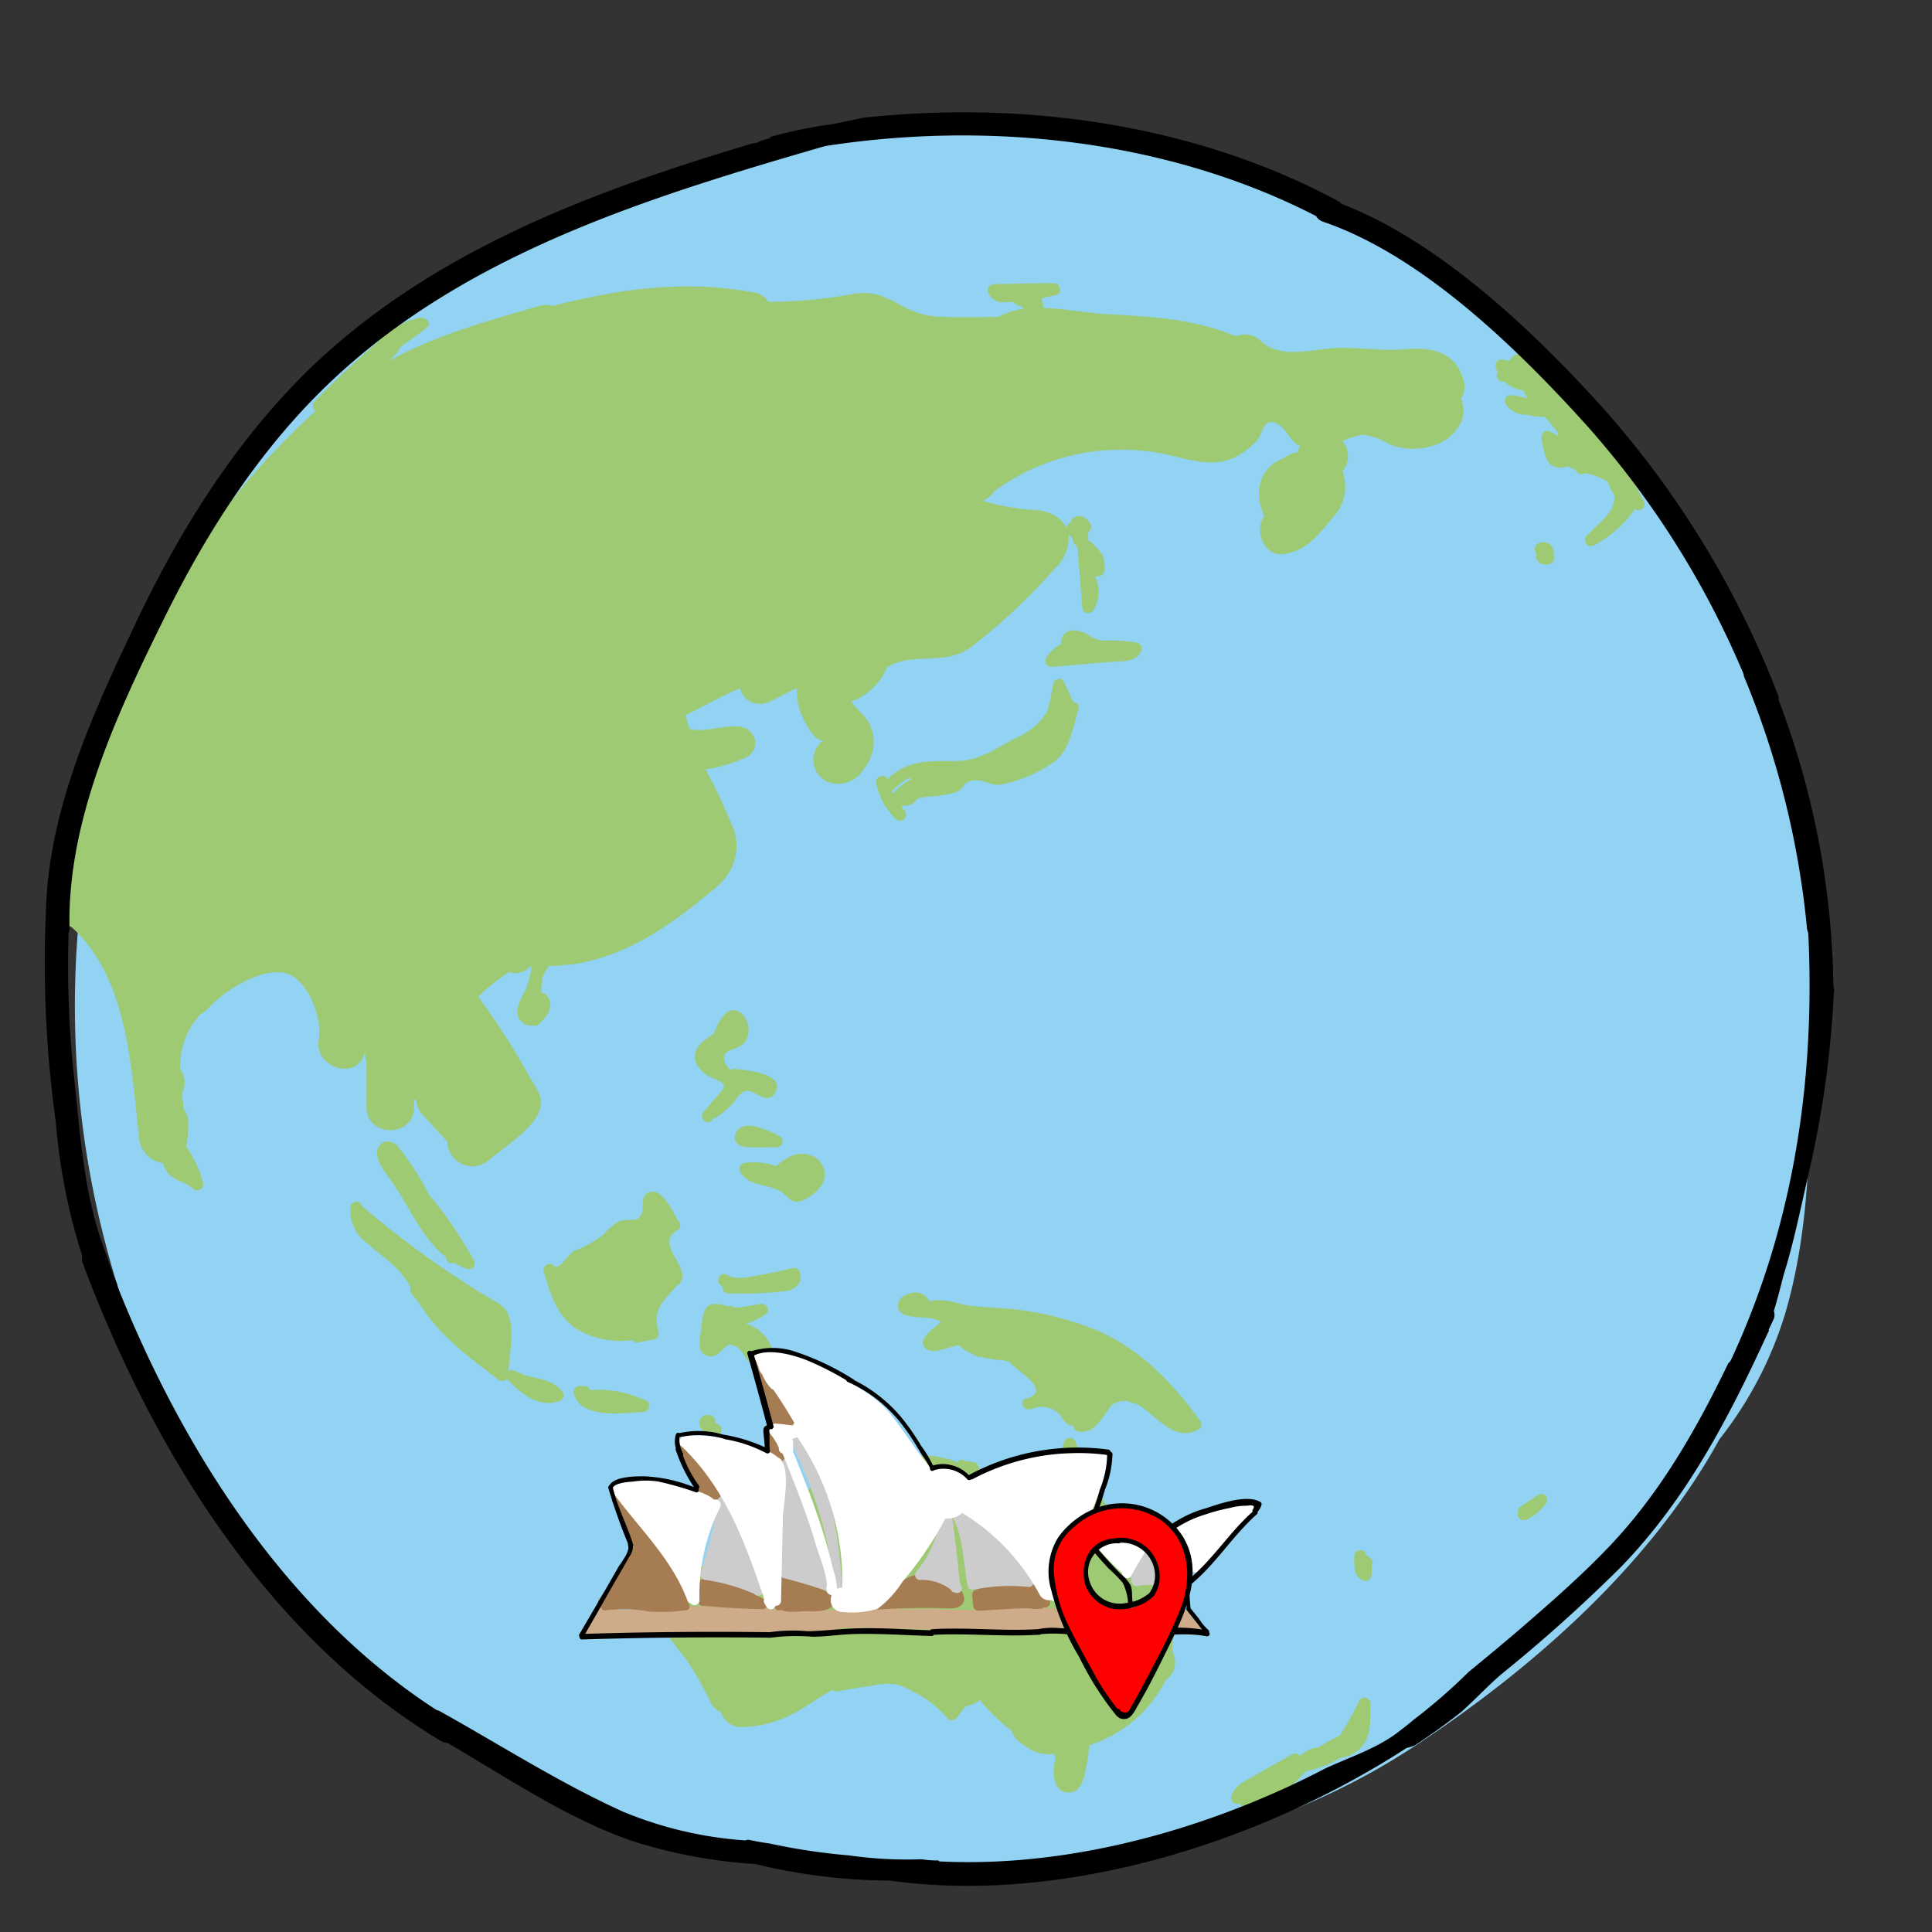 <svg xmlns="http://www.w3.org/2000/svg" viewBox="0 0 162 162"><rect x="0" y="0" width="162" height="162" fill="#333333" stroke="none"/><defs><style>.cls-1{fill:#92d2f3;}.cls-2{fill:#9eca73;}.cls-3{fill:#ceab89;}.cls-4{fill:#a67c52;}.cls-5{fill:#ccc;}.cls-6{fill:#fff;}.cls-7{fill:red;}</style></defs><title>Artboard 6</title><g id="Layer_4" data-name="Layer 4"><path class="cls-1" d="M151.66,88.09c1.57-6.59.54-13.38-1.24-20.22-2.09-8.09-4.61-16.45-9.19-23.51a73.17,73.17,0,0,0-10.71-12.9,29.09,29.09,0,0,0-12.74-10.13,60.1,60.1,0,0,0-10-4.94l-1.56-.61a65.67,65.67,0,0,0-13.53-4.26A61.79,61.79,0,0,0,56.37,15c-.89.29-1.78.59-2.67.91a37.87,37.87,0,0,0-15.43,7.18A50.1,50.1,0,0,0,24.89,34.17a48.69,48.69,0,0,0-5.66,6.88A78.82,78.82,0,0,0,14.31,119c5.56,8,10.68,16.18,18.17,22.69,1.3,1.14,2.66,2.2,4,3.23a109.1,109.1,0,0,0,24.16,9.93c12.6,3.52,25.44,2,38.2.5,1.48-.56,2.94-1.17,4.39-1.81a57.41,57.41,0,0,0,15.53-7.22c9.77-6.44,19.64-15.11,25.42-25.64a32,32,0,0,0,5.52-10.57c2-6.82,2.19-14.54,1.94-21.59C151.67,88.37,151.66,88.23,151.66,88.09Z"/><path class="cls-2" d="M98.74,135.25a4.15,4.15,0,0,0-1.3-2.85,25.29,25.29,0,0,1-5.61-8.07,1.71,1.71,0,0,0-.39-.54l-.27-1.45a.41.41,0,0,0-.54-.34c-.16-.4-.32-.8-.5-1.19s-.8-.26-.92.12a14.52,14.52,0,0,0-.42,1.82,2.75,2.75,0,0,0-.27,1.44,1.77,1.77,0,0,0-.35,1.68,2.16,2.16,0,0,1-.86,2.54,1.33,1.33,0,0,0-.17.16A14.15,14.15,0,0,1,83.69,127a15.76,15.76,0,0,0-1.73-1.1,4.67,4.67,0,0,0-.62-.24c0-.3.07-.56.09-.81l.07-.14a4.16,4.16,0,0,0,.62-1.27.77.77,0,0,0-.33-.79,2.42,2.42,0,0,0-.79-.11.49.49,0,0,0-.74.07,4.38,4.38,0,0,0-1.12-.34,6.66,6.66,0,0,0-2.35-.21,3.12,3.12,0,0,0-1.21.69h0c-2.16-.87-3.44,1.33-3.75,3.18l-.24-.09a3.26,3.26,0,0,0-2.35-1.55l-.17,0c-.89-.12-1.62,1-2.07,1.72-2.83,1.57-3.87,4.43-7.54,5.16a1.45,1.45,0,0,0-.47.19,1.88,1.88,0,0,0-1-.21,3.17,3.17,0,0,0-2.92,4.6,30.61,30.61,0,0,0,2.4,3.28,32.71,32.71,0,0,1,2.11,3.68,1.82,1.82,0,0,0,.88.88,1.81,1.81,0,0,0,1.8,1.23,9.85,9.85,0,0,0,5-1.56c.81-.48,1.64-1.08,2.52-1.56a.54.54,0,0,0,.41.12c.83-.15,1.66-.29,2.5-.41,1.68-.26,2.32-.48,3.89.44A9,9,0,0,1,79.37,144a.5.5,0,0,0,.78.1c.28-.31.53-.64.79-1a3.69,3.69,0,0,0,1.24-.54,1.53,1.53,0,0,0,.11.16,16.94,16.94,0,0,0,2.54,2.41,2.16,2.16,0,0,0,1,1.17,3.22,3.22,0,0,0,2.57.76c0,.13.07.26.1.39-.3,1.23-.2,2.92,1.18,2.85.74,0,1.05-.72,1.22-1.34a15.12,15.12,0,0,0,.43-2.61l.42-.15a10.85,10.85,0,0,0,6-5.33,1.76,1.76,0,0,0,.68-2.06C98,137.72,98.79,136.43,98.74,135.25Z"/><path class="cls-2" d="M143.42,47c-1.14-.94-1.49-2.63-2.44-3.78-1.17-1.43-2.4-2.82-3.6-4.22a.51.51,0,0,0-.14-.31L135.75,37a.36.36,0,0,0-.24-.13,11,11,0,0,0-4.07-5.11.51.51,0,0,0-.76.43c0,.08,0,.14,0,.19l-.11-.14a7,7,0,0,0-2.2-2,.51.51,0,0,0-.35-.6,1.28,1.28,0,0,0-1.45.63c-.23-.05-.44-.1-.68-.13-.41,0-.58.45-.43.76,0,.09.1.19.15.28h0A.51.51,0,0,0,126,32h.17a2.46,2.46,0,0,0,1.55.73,4,4,0,0,0,.37.67,8.16,8.16,0,0,0-1.41-.26c-.47-.05-.61.55-.35.85a2,2,0,0,0,1.79.78,3.77,3.77,0,0,0,1.42.17c.38.44.74.9,1.11,1.36,0,0,0,.06,0,.1s0,.1,0,.15l0,0-.33-.18h0a.43.43,0,0,0-.26-.13l-.18-.1a.51.51,0,0,0-.63.49,6,6,0,0,0,.2,1.09c.16,1,.76,1.78,1.89,1.4h.13c.18.08.37.17.58.25l.27.29a.56.56,0,0,0,.66,0,7.71,7.71,0,0,1,1.82.71,4.64,4.64,0,0,0,.51,1.05c0,.07,0,.13.07.2a3,3,0,0,1-.15.83c-.28.81-1.63,1.85-2.21,2.5a.51.51,0,0,0,.61.79A9.7,9.7,0,0,0,137,42.81s0-.08,0-.13l.26.09a.51.51,0,0,0,.57-.74,18.79,18.79,0,0,1-1.06-2.22c1.18,1.36,2.38,2.7,3.51,4.1.95,1.19,1.24,2.8,2.43,3.79C143.21,48.1,143.92,47.4,143.42,47Z"/><path class="cls-2" d="M122.74,32c-.6-2.44-2.59-2.91-4.84-2.72-2,.17-3.85-.16-5.81-.1s-4.68,1-6.36-.57a1.87,1.87,0,0,0-2.09-.4c-3.56-1.51-7.11-1.65-11-1.88-1.68-.09-3.43-.46-5.12-.51a2.13,2.13,0,0,1-.15-.82c.38-.09.76-.19,1.16-.25.57-.1.41-1-.14-1q-2.53,0-5.07.09a.51.51,0,0,0-.44.75,1.32,1.32,0,0,0,1.15.76c.33,0,.66-.05,1,0a.46.46,0,0,0,.29.23,2.39,2.39,0,0,1,.37.15,1,1,0,0,1,.12.17,6.55,6.55,0,0,0-2.13.68c-1.73,0-3.49.08-5.2-.05-1.86-.14-2.59-.84-4.11-1.52a4.55,4.55,0,0,0-3-.33,39.6,39.6,0,0,1-6.94.63,1.69,1.69,0,0,0-1.19-.78c-5.81-1.1-11.37-.3-16.9,1.13a1.81,1.81,0,0,0-1.13,0c-4,1.16-8.67,2.41-12.57,4.6l.71-.73a.47.47,0,0,0,.13-.35c.79-.59,1.59-1.14,2.3-1.7.45-.35-.06-.9-.48-.84-1.66.24-2.73,1.24-3.94,2.31-1.71,1.52-3.39,3.06-5,4.74a.5.5,0,0,0,.1.76A67.07,67.07,0,0,0,5.1,76,1.54,1.54,0,0,0,6,77.74C10.74,82,11,89.57,11.68,95.53a2.32,2.32,0,0,0,2,2,1.91,1.91,0,0,0,.58,1c.56.52,1.38.62,1.93,1.15a.51.51,0,0,0,.84-.49,9.58,9.58,0,0,0-1.43-3.07h0a8.85,8.85,0,0,0,.19-2,2,2,0,0,0-.41-1.17c0-.42-.09-.84-.13-1.26a1.88,1.88,0,0,0-.13-2,6.4,6.4,0,0,1,1.7-4.67,2.15,2.15,0,0,0,.64-.48c1.31-1.42,4.1-3.22,6.17-3s3.42,3.7,3.1,5.58c-.43,2.45,3.22,3.53,3.81,1.23l.07,0c0,.33.12.76.12,1,0,1.16,0,2.32,0,3.48,0,2.57,4,2.58,4,0,0-.2,0-.4,0-.61l.16,0a2,2,0,0,0,.55,1.25l2.07,2.26a2.1,2.1,0,0,0,3.45,1.57c1.17-1,3.3-2.34,4.06-3.73s.09-2.06-.55-3.15a58.72,58.72,0,0,0-4.38-6.85,17.07,17.07,0,0,1,2.6-2.06,2,2,0,0,0,.62.1A1.84,1.84,0,0,0,44.5,81h.06a.11.11,0,0,0,0,.06A7.06,7.06,0,0,1,44,83.17a4.39,4.39,0,0,0-.6,1.43A1.17,1.17,0,0,0,44.52,86l.23,0a.57.57,0,0,0,.54-.22l.08-.13a2.06,2.06,0,0,0,.76-1.17,1.2,1.2,0,0,0-.27-1,.82.82,0,0,0-.48-.26c0-.45.07-.89.13-1.34A8.14,8.14,0,0,1,46,81c.59,0,1.17-.06,1.73-.13l.25,0c4.36-.67,7.92-3,11.49-6a6.57,6.57,0,0,0,1.12-1h0l0,0,.09-.09a1.92,1.92,0,0,0,.31-.41,4.26,4.26,0,0,0,.6-3.62,47.29,47.29,0,0,0-2.43-5.24,12.16,12.16,0,0,0,3.38-1,1.31,1.31,0,0,0,.73-1.58c-.76-2.08-3.78-.25-5.48-.84a11.56,11.56,0,0,1-.29-1.16l.19-.06c1.34-.67,2.84-1.52,4.36-2.16a1.75,1.75,0,0,0,2.32,1.2c.44-.18,1.48-.78,2.45-1.22a5.42,5.42,0,0,0,.25,1.87c.19.61,1.17,2.71,2,2.51l0,0a2,2,0,0,0,1.14,3.65,2.5,2.5,0,0,0,2.21-1.24A3.5,3.5,0,0,0,73,60.9c-.35-.88-1.13-1.33-1.63-2.07a5.1,5.1,0,0,0,3-2.89c.09,0,.16-.08.25-.12l0,0c2.09-1.12,4.57,0,6.71-1.49a49.25,49.25,0,0,0,7.08-6.62,3.56,3.56,0,0,0,1.19-3,1,1,0,0,0,.35.4l0,.06a.49.49,0,0,0,.24.49c.06.11.11.22.17.32l.39,4.93a.5.5,0,0,0,.93.25,2.92,2.92,0,0,0,.34-2.24,4.81,4.81,0,0,0-.19-.61l.13,0a.52.52,0,0,0,.61-.35,1,1,0,0,0,0-.67s0-.06,0-.11c.09-.71-.63-1.22-1.06-1.7a.4.4,0,0,0-.26-.14l0-.46a.57.57,0,0,0-.08-.23.51.51,0,0,0,.3-.59c-.26-.84-1.44-1.14-1.73-.21a.47.47,0,0,0-.32.46,2.46,2.46,0,0,0-.71-.92,3.84,3.84,0,0,0-2.11-.63A19.94,19.94,0,0,1,82.42,42a2.31,2.31,0,0,0,.92-.79l0,0a18,18,0,0,1,12.47-3.41c3.63.26,6.22,2.36,9.25-.54h0a1.88,1.88,0,0,0,.57-.71c.31-.63.47-1.35,1.26-1.11s1.17,1.3,1.83,1.8a2,2,0,0,0,.32.17,2.77,2.77,0,0,0-.28.54,1.93,1.93,0,0,0-1.13.49h0a3,3,0,0,0-2,2.24,3.92,3.92,0,0,0,.08,1.77c.08.25.17.5.27.74,0,.06,0,.08,0,.13-.81,1.19,0,3.36,1.64,3.14,1.87-.24,2.91-1.55,4.06-3a3.65,3.65,0,0,0,1-3.56,3.11,3.11,0,0,0-.11-.41,1.9,1.9,0,0,0,0-2.49,5.06,5.06,0,0,1,1.78-.54,5.14,5.14,0,0,1,2.08.76,5.34,5.34,0,0,0,3.57.19,3.79,3.79,0,0,0,2.57-2.13,2.36,2.36,0,0,0-.08-1.83A1.81,1.81,0,0,0,122.74,32Z"/><path class="cls-2" d="M95.25,53.88a11.26,11.26,0,0,0-2.66-.15,2.74,2.74,0,0,1-.92-.25l-.32-.17a2.41,2.41,0,0,0-1.5-.45,1,1,0,0,0-.87,1L89,54a3.07,3.07,0,0,0-1.28,1.17.5.5,0,0,0,.43.75l5-.42c.86-.07,2.09.07,2.5-.86A.5.5,0,0,0,95.25,53.88Z"/><path class="cls-2" d="M90,58.87c-.26-.55-.52-1.1-.77-1.65s-.79-.25-.92.12a20.81,20.81,0,0,1-.49,2.3,5.49,5.49,0,0,1-2.51,2.18c-1.75.87-3.14,2-5.2,2-2.38,0-4-.1-5.7,1.52-.19-.52-1.06-.26-.94.34a5.78,5.78,0,0,0,1.65,3c.47.44,1.17-.26.71-.71a2.34,2.34,0,0,1-.25-.3l0,0,.18-.14A1.07,1.07,0,0,0,76.89,67l.2-.08c.79-.18,1.6-.12,2.46-.35a2.37,2.37,0,0,0,.8-.24c.66-.41.32-.73,1.24-.88s1.4.47,2.33.34a11.59,11.59,0,0,0,4.5-1.93c1.3-1,1.53-2.86,2-4.34A.46.46,0,0,0,90,58.87ZM76.28,65.22a.45.45,0,0,0,.13.11,5.33,5.33,0,0,0-1.54,1.24l0,0c0-.06-.07-.12-.1-.19A5,5,0,0,1,76.28,65.22Z"/><path class="cls-2" d="M56.78,103.17a.49.49,0,0,0,.18-.68c-.48-.67-1.3-2.78-2.42-2.54s-.24,1.68-1.08,2.26c-.22.15-1.19,0-1.57.21a5.15,5.15,0,0,0-1.28,1.1,10.26,10.26,0,0,1-2.52,1.39c-.33.19-1.16,1.44-1.49,1.31l-.1,0c-.24-.5-1.07-.14-.91.4.54,1.78,1,3.51,2.54,4.66a7,7,0,0,0,4.9,1.08.48.48,0,0,0,.5.2l1.34-.26a.5.5,0,0,0,.35-.61c-.52-1.77.25-2.43,1.34-3.67.42-.48.44-.25.6-.71C57.63,106,54.93,104.25,56.78,103.17Z"/><path class="cls-2" d="M39.67,105.58a33.45,33.45,0,0,0-3.73-5.45A21.93,21.93,0,0,0,33.25,96a.51.51,0,0,0-.28-.16.84.84,0,0,0-1.08.14c-.79.81.32,2.23.78,2.85,1.54,2.07,2.61,4.89,4.66,6.53.05.11.09.21.14.31a.43.43,0,0,0,.59.21,5.91,5.91,0,0,0,1,.48A.5.5,0,0,0,39.67,105.58Z"/><path class="cls-2" d="M47.2,116.75c-.85-1.14-2.12-1.08-3.31-1.48a2.6,2.6,0,0,0-.64-.26h0a.45.45,0,0,0-.62,0c.08-1.39.46-3.21.09-4.49-.28-1-.93-1.22-1.79-1.74a79.29,79.29,0,0,1-10.55-7.63s0,0,0,0a.51.51,0,0,0-1,.19,3.37,3.37,0,0,0,1.35,2.86c1.45,1.3,2.78,2,3.7,3.75a.56.56,0,0,0,.09.54l.59.72c1.65,2.72,4,4.42,6.65,6.46a.54.54,0,0,0,.76-.07.35.35,0,0,0,.08.13c1.15,1.16,2.6,2.37,4.34,1.74A.52.52,0,0,0,47.2,116.75Z"/><path class="cls-2" d="M54.21,117.47a9.43,9.43,0,0,0-4.78-.91.43.43,0,0,0-.46-.34l-.37,0a.51.51,0,0,0-.48.64c.58,2.17,4.18,1.64,5.83,1.52C54.4,118.37,54.69,117.7,54.21,117.47Z"/><path class="cls-2" d="M61.66,89.63a.41.41,0,0,0-.36.12,1.67,1.67,0,0,1-.58-.84c-.07-.76.46-.79.91-1a1.94,1.94,0,0,0,.88-.58,1.92,1.92,0,0,0-.25-2.27c-1.09-1-1.93.28-2.39,1.61-1,.63-2.07,1.42-1.4,2.67a2.75,2.75,0,0,0,1.47,1.12c1,.47.94.61.27,1.37L59,93.23c-.43.48.27,1.19.7.71,0-.06.12-.12.19-.19a.54.54,0,0,0,.22-.08,8.08,8.08,0,0,0,1.26-1.08c.36-.39.69-1.08,1.29-1.12s1.66,1.18,2.28.24C66.06,90,62.44,89.73,61.66,89.63Z"/><path class="cls-2" d="M65.47,95.34a8.46,8.46,0,0,0-2.24-.92.56.56,0,0,0-.26,0,1.65,1.65,0,0,0-.49,0,1,1,0,0,0-.86,1c0,.56.58.75,1.07.77.84.05,1.69,0,2.53,0A.5.5,0,0,0,65.47,95.34Z"/><path class="cls-2" d="M68.08,96.92c-1.15-.49-2.19.14-3,.87h0a5.32,5.32,0,0,0-2.71-.26.51.51,0,0,0-.3.74c.79,1.33,2.57.91,3.68,1.85.46.4.63.74,1.29.62a3.53,3.53,0,0,0,1.77-1.25A1.67,1.67,0,0,0,68.08,96.92Z"/><path class="cls-2" d="M67,106.56a.5.5,0,0,0-.56-.23c-.89.23-1.78.43-2.68.58s-2,.45-2.81,0c-.54-.35-1,.52-.5.86l.15.07a.47.47,0,0,0,.47.6,29.88,29.88,0,0,0,5-.21C66.91,108,67.39,107.38,67,106.56Z"/><path class="cls-2" d="M62.56,111a6.75,6.75,0,0,0,1.68-.83c.39-.36,0-.92-.49-.83l-1.82.31a.4.4,0,0,0-.29,0l-.1-.05a.42.42,0,0,0-.41-.06s0,0-.06,0c-.72-.18-1.59-.49-2,.37a5.7,5.7,0,0,0-.25,1.54,5.34,5.34,0,0,0-.15,1.54.94.94,0,0,0,1.38.63c.44-.2.67-.82,1.19-.85.68,0,1.13.8,1.43,1.29a.46.46,0,0,0,.47.23s0,0,.06.07a2.81,2.81,0,0,0,1.08.6.51.51,0,0,0,.63-.48A3.33,3.33,0,0,0,62.56,111Z"/><path class="cls-2" d="M60.28,119.48a1.2,1.2,0,0,0-.34-.17.5.5,0,0,0-.1-.46.7.7,0,0,0-1.18.32.78.78,0,0,0,.25.76c.25.23.59.23.86.41C60.31,120.7,60.81,119.83,60.28,119.48Z"/><path class="cls-2" d="M69.67,117.82a4.15,4.15,0,0,0-1.16-.15c-1.41-.39-2.51.94-2.73,2.24a.51.51,0,0,0,.62.62,20.15,20.15,0,0,0,2.31-.62,1,1,0,0,0,.65-.9l.43-.28A.5.5,0,0,0,69.67,117.82Z"/><path class="cls-2" d="M100.69,119.21c-2.4-3.32-5.22-6.27-9.09-7.81a25.89,25.89,0,0,0-6.72-1.63c-1.44-.16-2.88-.12-4.3-.42a5.75,5.75,0,0,0-2.55-.28.43.43,0,0,0-.12.05,1.2,1.2,0,0,0-1.21-.73c-.53,0-1.36.36-1.4,1-.11,1.55,2.75.71,3.59,1.48-.58.47-2.31,1.66-1.06,2.32.57.3,1.68-.24,2.57-.39a3.89,3.89,0,0,0,1.35.82.47.47,0,0,0,.45.14,11.85,11.85,0,0,0,1.37.26c.33,0,.66.08,1,.14.88.92,3.65,2.47,1.54,3.1h0l-.12,0c-.52.22-.15,1.07.39.91l.45-.14a2.1,2.1,0,0,1,1.92.47c.31.28.44.74.82.94a1.08,1.08,0,0,0,.45.12.44.44,0,0,0,.35.46,1.65,1.65,0,0,0,1.69-.66,15.23,15.23,0,0,0,1.1-1.5,1.89,1.89,0,0,1,1.49-.36l.18.11a.5.5,0,0,0,.35.06c1.69.77,3.14,3.39,5.33,2.19A.51.51,0,0,0,100.69,119.21Z"/><path class="cls-2" d="M114.86,130.62l-.24-.2-.06,0c0-.58-1-.57-1,.05s-.1,1.61.64,2A.51.51,0,0,0,115,132a2.39,2.39,0,0,0,0-.76A.4.4,0,0,0,114.86,130.62Z"/><path class="cls-2" d="M114.15,146.49c.93-1,.7-2.39.76-3.65a.5.5,0,0,0-.93-.25,26.15,26.15,0,0,1-1.62,2.92,17.42,17.42,0,0,0-1.78,1,2.38,2.38,0,0,0-1.4.6l-.23.1a.46.46,0,0,0-.6-.11l-3.53,2c-.7.39-1.33.72-1.57,1.54a.5.5,0,0,0,.73.56c.33.82,1.74.16,2.28-.15a2.62,2.62,0,0,0,1.23-.63,12.8,12.8,0,0,0,1.93-1.82l.18-.11a8.67,8.67,0,0,0,2.81-1.1A2.84,2.84,0,0,0,114.15,146.49Z"/><path class="cls-2" d="M129,125.33l-1.5,1a.48.48,0,0,0-.21.46.52.52,0,0,0,.72.64,4.38,4.38,0,0,0,1.67-1.44A.5.5,0,0,0,129,125.33Z"/><path class="cls-2" d="M130.26,46.57a.8.8,0,0,0,0-.49.89.89,0,0,0-1.35-.46.54.54,0,0,0-.06.81.45.45,0,0,0,0,.46.87.87,0,0,0,1.08.41A.53.53,0,0,0,130.26,46.57Z"/><path d="M153.73,82.7a69.72,69.72,0,0,0-4.59-24,.88.88,0,0,0-.06-.44A78.71,78.71,0,0,0,134.31,34.1c-5.69-6.3-13.65-13.88-21.81-17a1,1,0,0,0-.26-.22c-12-6.47-26.37-8.48-39.91-7-.86.19-1.72.37-2.59.54a37.08,37.08,0,0,0-5.17,1.07l0,.09-.69.2-.29.13a.91.91,0,0,1-.44.1C49.46,16.09,35.75,21.22,25.48,31.4c-6,6-10.56,13.33-14.17,21C7.83,59.72,4.19,67.68,3.87,75.93v0a97.74,97.74,0,0,0,.82,18.25A49.63,49.63,0,0,0,6.9,105.32a.84.84,0,0,0,0,.49C12.74,121.5,22.43,137.27,37,146a1,1,0,0,0,.5.13c4.93,2.88,10,6.3,15.31,8.17a42.11,42.11,0,0,0,10.52,2,48.74,48.74,0,0,0,11.29,1.39c14.79,2.06,31.35-3.36,43.32-11.12a4.15,4.15,0,0,0,.66-.2q2.07-1.35,4-2.88c1.28-1.18,2.46-2.42,3.37-3.17a130.88,130.88,0,0,0,9.92-8.9c5.48-5.63,9.09-12.55,12.33-19.63a.91.91,0,0,0,.09-.17.5.5,0,0,0,0-.13c.14-.3.29-.61.43-.92a1,1,0,0,0,0-.64c.3-1,.56-2,.81-3,.85-2.71,1.42-5.54,2.05-8.3a84.49,84.49,0,0,0,2.17-15.41A.89.89,0,0,0,153.73,82.7ZM145.16,114a.88.88,0,0,1-.24.31c-2.66,5.52-5.7,10.86-9.95,15.33-2.33,2.45-4.89,4.69-7.45,6.9-1.44,1.24-2.91,2.45-4.38,3.66a47.31,47.31,0,0,1-4.6,4c-.48.41-1,.8-1.46,1.16-1.79,1.3-3.94,2-5.92,2.91h0c-9.71,5.06-21.38,8.37-32.4,7.81l-.07-.08a8.36,8.36,0,0,1-1.41-.1,34.11,34.11,0,0,1-6.06-.32,51.83,51.83,0,0,1-6.68-1c-.6-.08-1.19-.19-1.79-.32a1,1,0,0,0-.25.06,32.45,32.45,0,0,1-10.26-2.41c-5.29-2.39-10.34-5.63-15.41-8.45a1.11,1.11,0,0,0-.22-.07c-12.53-8.1-21.27-21.75-26.76-35.53,0,0,0-.07,0-.1-.35-.83-.65-1.68-.92-2.54-1.84-4.62-2.17-9.7-2.69-14.63a88.26,88.26,0,0,1-.49-12.37.87.87,0,0,0,.08-.43c-.2-9,4-18,7.92-25.91C17.43,44.41,22,37.33,28.1,31.66,39.42,21.13,54.62,16.47,69.18,12.25c13.72-2.14,28.76-.53,41.18,5.87a1,1,0,0,0,.55.46c8.27,2.81,16.23,10.56,22,16.94a75,75,0,0,1,13.29,21,1,1,0,0,0,.08.31,72.93,72.93,0,0,1,5.25,21.14,1.06,1.06,0,0,1,.1.37C152.21,90.58,150.39,102.77,145.16,114Z"/></g><g id="Layer_9" data-name="Layer 9"><path class="cls-3" d="M100.67,136.3c-.31-.28-.55-.5-.77-.67a.42.42,0,0,0-.36-.6q-3.57-.21-7.14-.24a.36.36,0,0,0-.35.22c-1.15-.08-2.32-.13-3.49-.14a38,38,0,0,0-5.54.07c-1.89.17-3.73-.05-5.6,0-.48,0-1,0-1.44,0h0a40,40,0,0,0-6.57.08q-3.12-.09-6.24-.14a.4.4,0,0,0-.17,0,35,35,0,0,0-5.22-.18c-2.26.07-4.67.49-6.92.13l-.11,0-.32-.05a.43.43,0,0,0-.44.66l-1.08,1.09a.41.41,0,0,0,.5.65c.14-.07.3-.12.45-.18a6.15,6.15,0,0,0,2.4.15l5.63-.08q6.06-.09,12.13-.22a.39.39,0,0,0,.39-.36l1.21,0a.37.37,0,0,0,.28.12.4.4,0,0,0,.31-.14l.57,0a.41.41,0,0,0,.48.29c2.41-.43,4.77,0,7.19,0,1.69.07,3.46.11,5.18.08a.4.4,0,0,0,.34.08l.71-.11H87a.31.31,0,0,0,.13,0c1.5-.13,3.1,0,4.56-.15a16.68,16.68,0,0,1,2,0l1.36.1.48.05h.09l.81.09a.38.38,0,0,0,.19,0c1.27.08,2.53.16,3.78.19A.42.42,0,0,0,100.67,136.3Z"/><path class="cls-4" d="M57.7,134.37a1,1,0,0,0,0-.12,5.27,5.27,0,0,0-.92-2c-.54-1-1.12-1.91-1.7-2.84a16,16,0,0,0-2.79-3.71l-.07-.14a.32.32,0,0,0-.37-.21c-.4-.23-.76.44-.36.75l.11.1,1.52,3.51-2.92,4.46a.38.38,0,0,0,.16.56.39.39,0,0,0,.49.29,12,12,0,0,1,3.54.1,14.7,14.7,0,0,0,3.11-.1C57.89,135,57.89,134.59,57.7,134.37Z"/><path class="cls-4" d="M64.18,134.18a12.48,12.48,0,0,0-5-1.85.44.44,0,0,0-.53.4c0,.52,0,1-.08,1.54,0,.3.21.42.45.39l.1,0c1.6.15,3.21.24,4.82.27A.41.41,0,0,0,64.18,134.18Z"/><path class="cls-4" d="M59.38,123.49c-.56-.72-1.13-1.42-1.71-2.11a.33.33,0,0,0-.28-.13c-.3-.15-.73.07-.59.45A10.86,10.86,0,0,0,58,124.21c.39.56,1,1.55,1.67,1.66a.59.59,0,0,0,.19,0,.45.45,0,0,0,.55-.5A4.62,4.62,0,0,0,59.38,123.49Z"/><path class="cls-4" d="M66.05,122.18A18.24,18.24,0,0,1,65,120.3a.38.38,0,0,0-.09-.12c-.08-.52-.87-.3-.8.22a3,3,0,0,0,.39,1.41,3.89,3.89,0,0,0,1,.94A.42.42,0,0,0,66.05,122.18Z"/><path class="cls-4" d="M66.63,119c-.76-1.81-2-3.38-2.85-5.13-.24-.47-1-.05-.71.42a2.12,2.12,0,0,0,.11.21v0l.9,3.39c.15.54.19,1.44.84,1.63a.35.35,0,0,0,.11,0,2.55,2.55,0,0,0,1.25,0A.42.42,0,0,0,66.63,119Z"/><path class="cls-4" d="M69.77,133.94c-.27-.54-1.08-.75-1.59-1a27.85,27.85,0,0,0-2.67-.89.42.42,0,0,0-.52.4c0,.73,0,1.45-.07,2.18a.4.4,0,0,0,.59.35c.43.29,1.55.13,2,.12C68.19,135.13,70.41,135.23,69.77,133.94Z"/><path class="cls-4" d="M80.75,133.65c-.33-.83-2.51-1.42-3.31-1.56-1.47-.25-2.27,1-3.29,1.92a.47.47,0,0,0-.09.12l-.33,0c-.53.06-.54.89,0,.83a57.64,57.64,0,0,1,5.88-.09C80.26,134.9,81.13,134.6,80.75,133.65Z"/><path class="cls-4" d="M88.05,134.33a6.7,6.7,0,0,0-.85-1.52c-.19-.37-.22-.64-.62-.75a4.82,4.82,0,0,0-1.91.38,28.55,28.55,0,0,0-2.86.87.39.39,0,0,0-.28.41.34.34,0,0,0,0,.18,7.89,7.89,0,0,0,.1.85.42.42,0,0,0,.46.3.46.46,0,0,0,.21,0l2.82-.17c.43,0,.85-.06,1.28,0a2.92,2.92,0,0,0,.93,0,.37.37,0,0,0,.17-.1A.43.43,0,0,0,88.05,134.33Z"/><path class="cls-5" d="M63.94,133.15l-.14-.3c-.7-2.54-1.31-5.15-3-7.21-.33-.39-.87.13-.62.53l0,.08a51.12,51.12,0,0,1-1.44,5.7.42.42,0,0,0,.29.51,16.07,16.07,0,0,1,4.21,1.18.42.42,0,0,0,.62.05A.41.41,0,0,0,63.94,133.15Z"/><path class="cls-5" d="M67.12,119.75a.44.44,0,0,0-.78.15h0a.42.42,0,0,0-.25.61,37.61,37.61,0,0,1,3.38,9.33h0c.11.94.19,1.87.25,2.76l0,0a.35.35,0,0,0,0-.25q-1.4-5-3.27-9.8c-.19-.5-1-.28-.8.22l.06.15a81.4,81.4,0,0,1-.32,9,.42.42,0,0,0,.3.4c1.17.29,2.3.64,3.43,1,.38.14.59-.27.47-.56a.48.48,0,0,0,.09-.11.38.38,0,0,0,0,.28,3.19,3.19,0,0,1,.18.8c.07.46.84.35.81-.11C70.37,129.2,69.7,123.55,67.12,119.75Z"/><path class="cls-5" d="M86.6,132.38a30.45,30.45,0,0,0-6.33-6.19h0l0-.09a.43.43,0,0,0-.68,0,.36.36,0,0,0-.43.28c0,.19-.08.37-.13.55a.43.43,0,0,0-.31.38c0,.45-.1.89-.18,1.33a9.17,9.17,0,0,1-1.69,3.13.42.42,0,0,0,.29.71,3.9,3.9,0,0,1,2.58.81.38.38,0,0,0,.33.24.41.41,0,0,0,.56-.55c-.05-.11-.1-.21-.14-.32-.16-1.74-.35-3.46-.6-5.19h0s0-.07,0-.11a.33.33,0,0,0-.05-.12.83.83,0,0,1,0-.15c1,1.86.93,3.85,1.32,5.89a.36.36,0,0,0,.49.28.67.67,0,0,0,.2,0,15.1,15.1,0,0,1,4.45-.19A.43.43,0,0,0,86.6,132.38Z"/><path class="cls-5" d="M99.44,132.24c-.45-.71-.91-1.4-1.39-2.08C97.8,129.8,97.47,129,97,129s-.73.56-.93.88a15.69,15.69,0,0,0-1.19,2.26.41.41,0,0,0,0,.39.43.43,0,0,0,.52.45c1.27-.24,2.53.23,3.79-.12A.41.41,0,0,0,99.44,132.24Z"/><path class="cls-6" d="M105,126.11a11.46,11.46,0,0,0-7.58,2.5c-.32.26,0,.66.29.68a.43.43,0,0,0,.11.21c.16.17.38.47.63.8a.43.43,0,0,0,.4.54h0c.63.73,1.39,1.36,2,.85a18.41,18.41,0,0,0,1.94-2.49,24.72,24.72,0,0,1,2.43-2.37A.42.42,0,0,0,105,126.11Z"/><path class="cls-6" d="M65.49,122.38a.54.54,0,0,0-.24-.16s0,0,0,0c-2-1.61-5.29-1.78-7.78-1.92a.34.34,0,0,0-.39.35.37.37,0,0,0,0,.56c3.7,3.47,5.43,8.17,7,12.87a.37.37,0,0,0,0,.32l.19.34a.42.42,0,0,0,.76-.1.41.41,0,0,0,.46-.4l.16-6.94C65.69,126,66.28,123.46,65.49,122.38Z"/><path class="cls-6" d="M96.19,128.65a12,12,0,0,1-2.54-.58,11,11,0,0,0-2.36-.18.42.42,0,0,0-.16,0l.08-.24c.61-1.79,1.51-3.52,1.63-5.42a.41.41,0,0,0-.41-.41c-3.61,0-8,.08-11.2,2.08a2.18,2.18,0,0,0-1.26-1,2,2,0,0,0-1.88.3c-.45-.61-.94-1.2-1.28-1.69-.71-1-1.4-2-2.19-3a9.18,9.18,0,0,0-2.48-2.06,21.73,21.73,0,0,0-6.68-3.17,1,1,0,0,0-.46,0,2,2,0,0,0-1.74,0,.42.42,0,0,0-.09.65l.25.22a2.57,2.57,0,0,0,.19.47.89.89,0,0,0,.2.48l.11.15a3.58,3.58,0,0,0,.74,1.17.54.54,0,0,0,.18.1c.63.91,1.22,1.84,1.77,2.8a.88.88,0,0,0-.1.22c-.49-.07-1-.14-1.46-.17a.35.35,0,0,0-.37.22.45.45,0,0,0-.09.64,6,6,0,0,1,.46.66,2.55,2.55,0,0,1,.17.33,1.5,1.5,0,0,1,.09.18.4.4,0,0,0,.19.42.34.34,0,0,0,.12.06c.63,1.57,1.26,3.14,1.84,4.73.34.95.66,1.92.94,2.89.23.79,1,2.62.93,3.57a.36.36,0,0,0,0,.33v.05a.45.45,0,0,0,.42.29,1,1,0,0,0,.91,1.43,7.45,7.45,0,0,0,2.94-.28,8.71,8.71,0,0,0,2.1-2.3,28.67,28.67,0,0,0,3.57-5.26,1.83,1.83,0,0,0,1.41-.47,17.94,17.94,0,0,1,6.47,6.81.89.89,0,0,0,1,.49.4.4,0,0,0,.54,0,.41.41,0,0,0,.73-.12c.43-1.87.94-3.71,1.52-5.54a.47.47,0,0,0,.06.09,30.15,30.15,0,0,0,3,3.24l.09.06c0,.38.55.64.77.24a30.69,30.69,0,0,1,1.74-2.86A.42.42,0,0,0,96.19,128.65Zm-26,4.6a6,6,0,0,0-.34-1.67c-.32-1.4-.72-2.78-1.18-4.15-.65-1.92-1.41-3.82-2.17-5.71,0-.22,0-.43,0-.65s0-.26-.07-.4a3.12,3.12,0,0,1,.43-.15,21.29,21.29,0,0,1,3.77,12.54s0,0,0,.06A1,1,0,0,0,70.14,133.25Z"/><path class="cls-6" d="M59.88,125.75c-.89-.79-2.75-1-3.71-1.3a5.66,5.66,0,0,0-4.35,0c-.33-.12-.77.22-.51.58,2.15,3,5,5.6,6.32,9.15a.4.4,0,0,0,.29.26.41.41,0,0,0,.73-.25,16.43,16.43,0,0,1,1.74-7.82A.44.44,0,0,0,59.88,125.75Z"/><path d="M105.78,126.17a.21.21,0,0,0-.1-.23c-1.1-.67-3.45.16-4.54.52a10,10,0,0,0-4.24,2.42s0,0,0,0c-1.33-1.46-3.33-1.28-5.15-1.37a20.66,20.66,0,0,0,.89-2.58,8.45,8.45,0,0,0,.64-3,.19.19,0,0,0-.15-.19.23.23,0,0,0-.19-.19,19.26,19.26,0,0,0-11.71,2.14,3,3,0,0,0-3-.81,10.35,10.35,0,0,0-1-1.66,19.38,19.38,0,0,0-1.6-2.31,12.33,12.33,0,0,0-4-3.18.1.1,0,0,0-.07-.07,21.86,21.86,0,0,0-4.7-2.26,6,6,0,0,0-3.87-.1c-.14-.09-.38,0-.32.22q.85,3,1.64,6c-.38.12-.31.47-.27.85s.05.54.08.81a1,1,0,0,0,0,.17,13.36,13.36,0,0,0-3.5-1.06,7.15,7.15,0,0,0-3.64-.12l0,0a.21.21,0,0,0-.31.12,2,2,0,0,0,0,1.14.17.17,0,0,0,0,.17,13.12,13.12,0,0,0,1.52,3.1,12.58,12.58,0,0,0-4.17-.91c-.75,0-2.51,0-2.93.77a.2.2,0,0,0-.08.22,48.66,48.66,0,0,0,1.65,4.66.17.17,0,0,0,0,.14c.2.5-.59,1.44-.84,1.87l-1.09,1.91L48.6,137a.2.2,0,0,0,0,.26.19.19,0,0,0,.2.21q7.8-.24,15.6-.15a.17.17,0,0,0,.13,0,.21.21,0,0,0,.11,0,16.85,16.85,0,0,1,3.48-.08c1.13,0,2.25-.18,3.38-.22,2.2-.07,4.42.1,6.62.16a.17.17,0,0,0,.17-.1c2.89-.14,5.8.17,8.68,0h.18a.17.17,0,0,0,.12-.05,11.33,11.33,0,0,1,2.18,0c.69,0,1.38-.06,2.07-.06,1.29,0,2.65.29,3.94.23a.17.17,0,0,0,.1,0c1.93,0,3.67-.36,5.61,0a.21.21,0,0,0,.21-.34.2.2,0,0,0-.09-.21,4.83,4.83,0,0,1-.76-.92l-.7-.87v0c-.07-.63-.1-1.26-.11-1.89,2.16-1.72,3.59-4.15,5.67-6a.18.18,0,0,0,.06-.2A1.47,1.47,0,0,0,105.78,126.17Zm-.75.48a.17.17,0,0,0,0,.11c-1.94,1.73-3.33,4-5.32,5.64a.21.21,0,0,0-.33.16,20.13,20.13,0,0,0,.12,2.2.14.14,0,0,0,0,.06.18.18,0,0,0,0,.18l.85,1.07c.15.18.29.39.45.57a12.93,12.93,0,0,0-2.16-.16c-.83,0-1.66.16-2.49.21a.15.15,0,0,0-.15-.05c-1.57.21-3.27-.21-4.87-.18-.72,0-1.45.07-2.18.07a6.16,6.16,0,0,0-1.92.08c-3,.17-5.92-.17-8.87,0a.2.2,0,0,0-.16.09c-2.28-.07-4.6-.26-6.88-.13-1.13.06-2.25.19-3.38.21a14.15,14.15,0,0,0-3.19.08l-.08,0h0q-7.7-.1-15.4.14,1.25-2.18,2.48-4.35c.4-.69.81-1.38,1.19-2.08a1.58,1.58,0,0,0,.34-.94.14.14,0,0,0,0-.14c-.49-1.61-1.31-3.1-1.69-4.75h0c.22-.43,1.39-.48,1.77-.52a7.22,7.22,0,0,1,2,0,25.7,25.7,0,0,1,3.19.91c.19.06.3-.16.23-.3a.23.23,0,0,0,0-.3,10.07,10.07,0,0,1-1.32-2.49.21.21,0,0,0,0-.19,2.56,2.56,0,0,1-.29-1.35.12.12,0,0,0,.08,0,7.45,7.45,0,0,1,3.8.19,11.42,11.42,0,0,1,3.43,1.17.21.21,0,0,0,.24-.33h0a.19.19,0,0,0,0-.2,1.31,1.31,0,0,0,0-.28c0-.15,0-.31,0-.47s0-.27,0-.41-.08-.3.07-.34a.21.21,0,0,0,.27-.24c-.52-2-1.07-4-1.63-5.93,1.2-.61,3.14-.09,4.31.35a25.44,25.44,0,0,1,3.42,1.72.21.21,0,0,0,.13.15,11.64,11.64,0,0,1,4.22,3.17,17.1,17.1,0,0,1,1.46,2.06l.54.89a5.93,5.93,0,0,1,.67,1.08h0a.22.22,0,0,0,.15.26h0a.25.25,0,0,0,.21-.07h0a2.69,2.69,0,0,1,2.78.78.21.21,0,0,0,.29,0l.1,0A18.83,18.83,0,0,1,92.84,122a8.07,8.07,0,0,1-.62,2.91,17.49,17.49,0,0,1-.91,2.61.18.18,0,0,0,0,.14.22.22,0,0,0,.16.34c1.79.12,3.85-.19,5.17,1.29a.19.19,0,0,0,.32-.05.18.18,0,0,0,.26,0,9.49,9.49,0,0,1,3.88-2.26,14.39,14.39,0,0,1,2-.53,5.12,5.12,0,0,1,1.39-.19C104.81,126.23,105.41,126.11,105,126.65Z"/><path d="M95,134.44c-.14-.5,0-1.06-.21-1.54A3.47,3.47,0,0,0,94,132a29.7,29.7,0,0,1-2.76-3.17.22.22,0,0,0-.27-.06c-.09-.15-.34-.18-.38,0a13.56,13.56,0,0,1-.29,1.67c-.19.61-.38,1.2-.53,1.82a11.25,11.25,0,0,1-.62,1.8c-.07.18-.21.36-.14.55.2.51,1.63.42,2,.45a14.12,14.12,0,0,0,3.73-.17.2.2,0,0,0,.14-.27A.19.19,0,0,0,95,134.44Zm-3.59.28c-.39,0-.79-.05-1.17-.1-1-.11-.73-.1-.5-.78a33.65,33.65,0,0,0,1.21-4.69,29.78,29.78,0,0,0,2,2.36,13.24,13.24,0,0,1,1.18,1.19,4.33,4.33,0,0,1,.46,1.73.24.24,0,0,0-.14.14A13.88,13.88,0,0,1,91.38,134.72Z"/><path class="cls-7" d="M99.63,131.08a5.13,5.13,0,0,0-1-2.49,5.75,5.75,0,0,0-4.74-2.35,4.2,4.2,0,0,0-.7.05,6,6,0,0,0-3.88,2.35,5.18,5.18,0,0,0-.8,1.69,6,6,0,0,0,.15,3.91,38.78,38.78,0,0,0,5,9.54.35.35,0,0,0,.25.16.32.32,0,0,0,.46-.23s0,0,0,0a.39.39,0,0,0,.2-.14,37.44,37.44,0,0,0,3.77-6.89C99.06,135.11,100.4,132.79,99.63,131.08Zm-2.71,1.8a2.59,2.59,0,0,1-1.59,1.8,3.71,3.71,0,0,1-2.23.16,3.19,3.19,0,0,1-1.79-1.4c-.61-1.36-.53-3.09.9-3.89a3.75,3.75,0,0,1,2.62-.23A3,3,0,0,1,97,131a3.6,3.6,0,0,0,.12.44A3.27,3.27,0,0,1,96.92,132.88Z"/><path d="M97.19,131.64A3.22,3.22,0,0,0,93.41,129h0c-1.82.14-2.75,1.63-2.51,3.46a3,3,0,0,0,3.57,2.4,3.68,3.68,0,0,0,2.3-1.06A2.94,2.94,0,0,0,97.19,131.64Zm-.89,2a3.63,3.63,0,0,1-1.92.78,2.62,2.62,0,0,1-3-1.78,2.41,2.41,0,0,1,2.41-3.23.21.21,0,0,0,.15-.05,2.79,2.79,0,0,1,2.86,2.25A2.46,2.46,0,0,1,96.3,133.67Z"/><path d="M99.12,128.74a6.06,6.06,0,0,0-7.17-2.3,7,7,0,0,0-3.21,2.46,5.45,5.45,0,0,0-.58,4.48,20.56,20.56,0,0,0,2.33,5.56,26,26,0,0,0,3.14,4.94l.08.06a.73.73,0,0,0,.57.2c.59,0,.89-.72,1.14-1.15,1-1.7,1.84-3.43,2.7-5.18C99.5,135,101,131.69,99.12,128.74Zm-2.24,10.6c-.38.74-.76,1.48-1.16,2.21-.19.37-.39.73-.6,1.1-.09.16-.18.32-.28.48l-.09.16c-.15.35-.42.4-.81.16a.17.17,0,0,0-.23-.15,19.62,19.62,0,0,1-2.11-3.22c-.68-1.24-1.38-2.48-2-3.75a12.26,12.26,0,0,1-1.23-4.44A4.52,4.52,0,0,1,90.11,128a5.88,5.88,0,0,1,7.1-.62c2.48,1.65,2.79,4.76,1.83,7.39A41.82,41.82,0,0,1,96.88,139.34Z"/></g></svg>